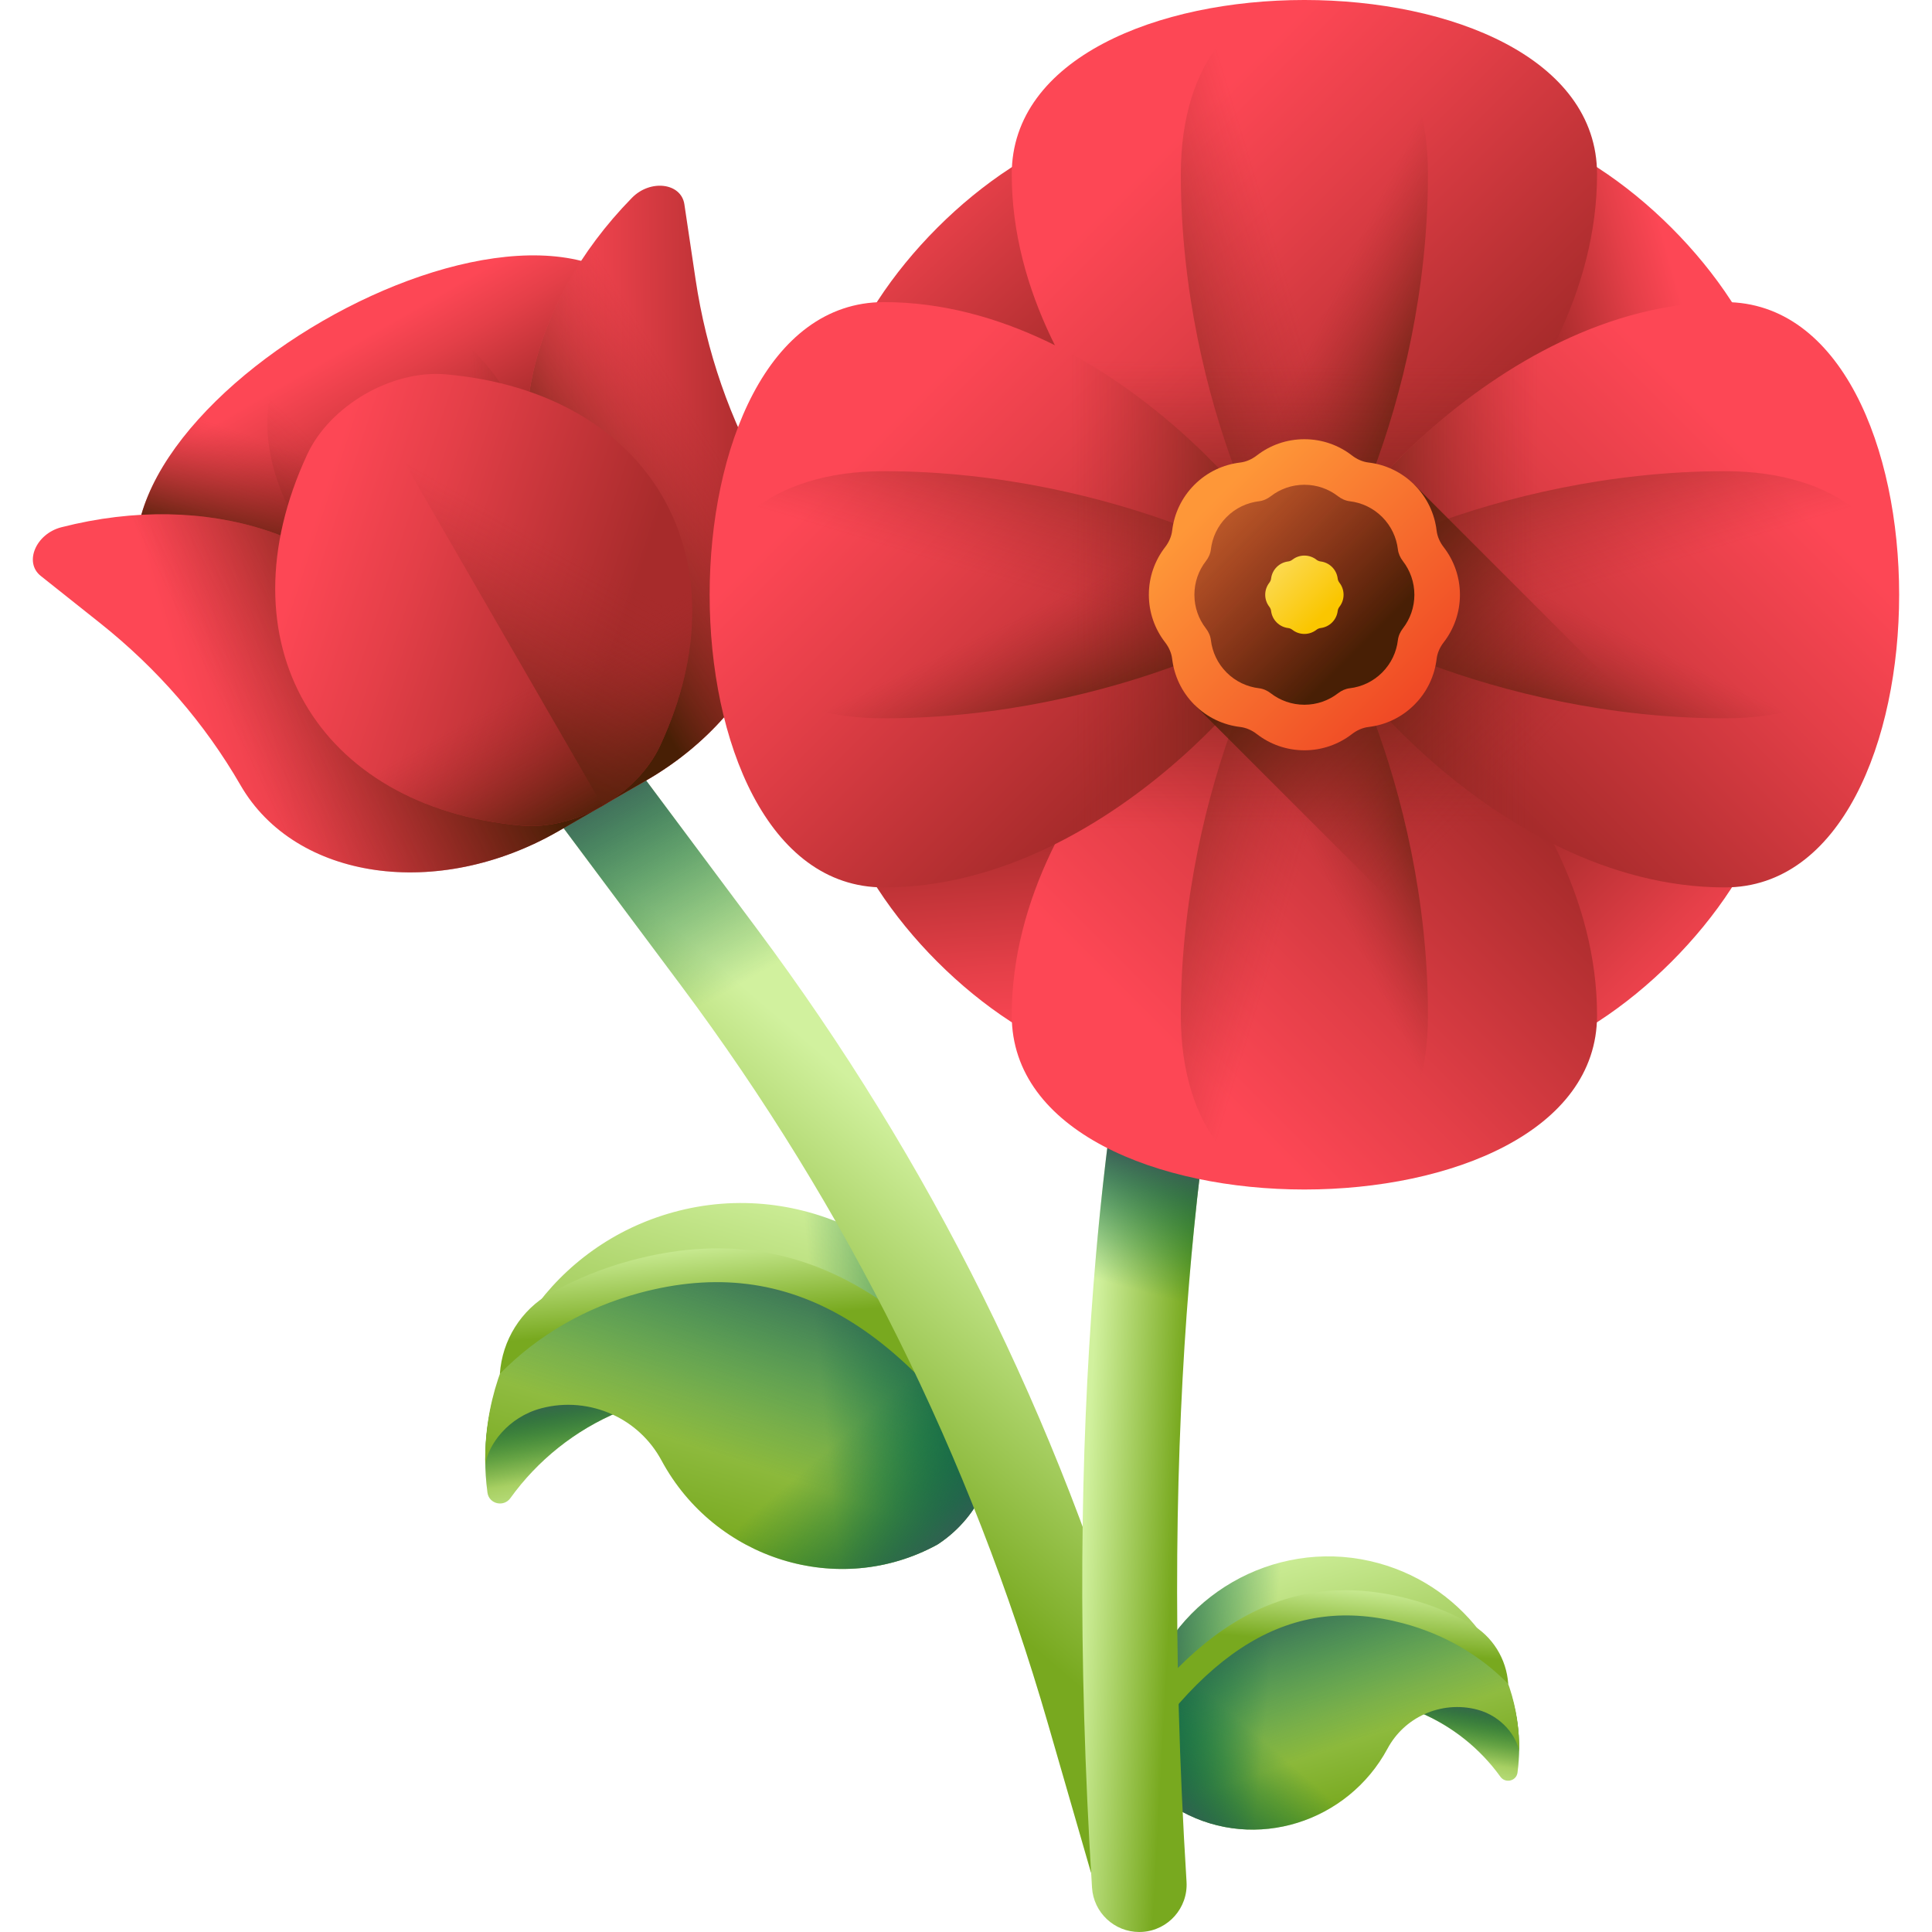 <svg id="Capa_1" enable-background="new 0 0 510 510" height="512" viewBox="0 0 510 510" width="512" xmlns="http://www.w3.org/2000/svg" xmlns:xlink="http://www.w3.org/1999/xlink"><linearGradient id="lg1"><stop offset="0" stop-color="#d1f19e"/><stop offset="1" stop-color="#78a91f"/></linearGradient><linearGradient id="SVGID_1_" gradientTransform="matrix(-.966 .259 .259 .966 4218.013 -78.324)" gradientUnits="userSpaceOnUse" x1="4053.301" x2="4052.214" xlink:href="#lg1" y1="-589.306" y2="-617.929"/><linearGradient id="lg2"><stop offset="0" stop-color="#026841" stop-opacity="0"/><stop offset=".324" stop-color="#046842" stop-opacity=".324"/><stop offset=".551" stop-color="#0e6546" stop-opacity=".551"/><stop offset=".748" stop-color="#1d614c" stop-opacity=".748"/><stop offset=".926" stop-color="#335c54" stop-opacity=".926"/><stop offset="1" stop-color="#3e5959"/></linearGradient><linearGradient id="SVGID_00000168111076797422961640000002637817315016362171_" gradientTransform="matrix(-.966 .259 .259 .966 4218.013 -78.324)" gradientUnits="userSpaceOnUse" x1="4053.336" x2="4050.75" xlink:href="#lg2" y1="-601.544" y2="-623.707"/><linearGradient id="SVGID_00000098222021450832668400000006083112581381172407_" gradientTransform="matrix(-.966 .259 .259 .966 4218.013 -78.324)" gradientUnits="userSpaceOnUse" x1="3967.915" x2="4018.15" xlink:href="#lg1" y1="-659.14" y2="-574.921"/><linearGradient id="SVGID_00000074417454254811824740000016754126880652165788_" gradientTransform="matrix(-1 0 0 1 3398.406 0)" gradientUnits="userSpaceOnUse" x1="3181.694" x2="3136.538" xlink:href="#lg2" y1="365.057" y2="360.541"/><linearGradient id="SVGID_00000111161615434235587800000016473589380546350008_" gradientTransform="matrix(-1 0 0 1 3398.406 0)" gradientUnits="userSpaceOnUse" x1="3204.973" x2="3186.007" xlink:href="#lg2" y1="385.387" y2="329.845"/><linearGradient id="SVGID_00000062891231854316206700000011889540232024188607_" gradientTransform="matrix(-1 0 0 1 3398.406 0)" gradientUnits="userSpaceOnUse" x1="3180.146" x2="3152.15" xlink:href="#lg2" y1="382.808" y2="415.32"/><linearGradient id="SVGID_00000012470126154812400540000014755227276647281341_" gradientTransform="matrix(-1 0 0 1 3398.406 0)" gradientUnits="userSpaceOnUse" x1="3197.422" x2="3195.39" xlink:href="#lg1" y1="325.56" y2="347.913"/><linearGradient id="SVGID_00000032632534426987359600000014487047258401984438_" gradientUnits="userSpaceOnUse" x1="246.451" x2="192.451" xlink:href="#lg1" y1="303.245" y2="366.245"/><linearGradient id="SVGID_00000174601396598980626030000008176460302103524240_" gradientUnits="userSpaceOnUse" x1="190.982" x2="157.649" xlink:href="#lg2" y1="262.252" y2="203.585"/><linearGradient id="lg3"><stop offset="0" stop-color="#fd4755"/><stop offset=".336" stop-color="#e43f48"/><stop offset="1" stop-color="#a72b2b"/></linearGradient><linearGradient id="SVGID_00000122679760405549576280000017278847001072303786_" gradientTransform="matrix(.866 -.5 .5 .866 -68.16 53.42)" gradientUnits="userSpaceOnUse" x1="117.134" x2="117.134" xlink:href="#lg3" y1="112.938" y2="150.985"/><linearGradient id="lg4"><stop offset="0" stop-color="#a72b2b" stop-opacity="0"/><stop offset="1" stop-color="#481f05"/></linearGradient><linearGradient id="SVGID_00000030453535564743074680000003964133284776625075_" gradientTransform="matrix(.866 -.5 .5 .866 -68.16 53.42)" gradientUnits="userSpaceOnUse" x1="120.282" x2="95.615" xlink:href="#lg4" y1="159.399" y2="181.399"/><linearGradient id="SVGID_00000145021816501072465090000003289071193969115046_" gradientTransform="matrix(.866 -.5 .5 .866 -68.16 53.42)" gradientUnits="userSpaceOnUse" x1="114.36" x2="52.963" xlink:href="#lg4" y1="177.894" y2="196.625"/><linearGradient id="SVGID_00000151508849878070471430000010394601992082054788_" gradientTransform="matrix(.866 -.5 .5 .866 -68.16 53.42)" gradientUnits="userSpaceOnUse" x1="122.888" x2="155.127" xlink:href="#lg4" y1="178.954" y2="194.69"/><linearGradient id="SVGID_00000008840548678832947280000016968047918388711584_" gradientTransform="matrix(.866 -.5 .5 .866 -68.16 53.42)" gradientUnits="userSpaceOnUse" x1="117.134" x2="117.134" xlink:href="#lg4" y1="193.38" y2="254.483"/><linearGradient id="SVGID_00000106868177638833921700000001756692340268804240_" gradientTransform="matrix(.866 -.5 .5 .866 -68.16 53.42)" gradientUnits="userSpaceOnUse" x1="145.363" x2="195.363" xlink:href="#lg3" y1="173.673" y2="201.673"/><linearGradient id="SVGID_00000036930253796169297780000000744052807164977577_" gradientTransform="matrix(.866 -.5 .5 .866 -68.16 53.42)" gradientUnits="userSpaceOnUse" x1="190.988" x2="138.988" xlink:href="#lg4" y1="182.962" y2="184.962"/><linearGradient id="SVGID_00000011027196875783091870000017429070795480722080_" gradientTransform="matrix(.866 -.5 .5 .866 -68.16 53.42)" gradientUnits="userSpaceOnUse" x1="34.664" x2="103.33" xlink:href="#lg3" y1="177.589" y2="193.589"/><linearGradient id="SVGID_00000139273586684007402110000012384933595862366377_" gradientTransform="matrix(.866 -.5 -.5 -.866 48.43 501.34)" gradientUnits="userSpaceOnUse" x1="166.195" x2="233.444" xlink:href="#lg4" y1="263.897" y2="259.15"/><linearGradient id="SVGID_00000015355965569569623580000017901656453890438323_" gradientTransform="matrix(.866 -.5 .5 .866 -68.16 53.42)" gradientUnits="userSpaceOnUse" x1="84.365" x2="141.865" xlink:href="#lg3" y1="152.06" y2="216.56"/><linearGradient id="SVGID_00000047021474342946029070000008731910134350571910_" gradientTransform="matrix(.866 -.5 -.5 -.866 48.43 501.34)" gradientUnits="userSpaceOnUse" x1="240.124" x2="240.124" xlink:href="#lg4" y1="232.517" y2="191.353"/><linearGradient id="SVGID_00000067938387766338112280000010003007628313354675_" gradientTransform="matrix(.866 -.5 .5 .866 325.43 981.119)" gradientUnits="userSpaceOnUse" x1="260.466" x2="200.452" xlink:href="#lg4" y1="-820.33" y2="-784.057"/><linearGradient id="SVGID_00000044136875067744711780000006007507003006142339_" gradientTransform="matrix(.966 .259 -.259 .966 -819.607 -78.324)" gradientUnits="userSpaceOnUse" x1="1305.846" x2="1305.034" xlink:href="#lg1" y1="221.422" y2="200.049"/><linearGradient id="SVGID_00000084511672916100517070000001064133064494041259_" gradientTransform="matrix(.966 .259 -.259 .966 -819.607 -78.324)" gradientUnits="userSpaceOnUse" x1="1305.872" x2="1303.941" xlink:href="#lg2" y1="212.284" y2="195.735"/><linearGradient id="SVGID_00000015322776603750720650000008510170833106312111_" gradientTransform="matrix(.966 .259 -.259 .966 -819.607 -78.324)" gradientUnits="userSpaceOnUse" x1="1242.088" x2="1279.599" xlink:href="#lg1" y1="169.277" y2="232.163"/><linearGradient id="SVGID_00000097466559453126143250000012392585728308369545_" gradientUnits="userSpaceOnUse" x1="334.846" x2="301.128" xlink:href="#lg2" y1="446.303" y2="442.931"/><linearGradient id="SVGID_00000178886679266521867280000010554402783505466559_" gradientUnits="userSpaceOnUse" x1="352.228" x2="338.067" xlink:href="#lg2" y1="461.483" y2="420.01"/><linearGradient id="SVGID_00000022534480979251786530000011279687154531051665_" gradientUnits="userSpaceOnUse" x1="333.69" x2="312.785" xlink:href="#lg2" y1="459.557" y2="483.834"/><linearGradient id="SVGID_00000014606907823575179460000008986600904220145281_" gradientUnits="userSpaceOnUse" x1="346.59" x2="345.073" xlink:href="#lg1" y1="416.81" y2="433.501"/><linearGradient id="SVGID_00000079476373210588006650000004832687791586306208_" gradientUnits="userSpaceOnUse" x1="290.355" x2="314.355" xlink:href="#lg1" y1="325.658" y2="326.991"/><linearGradient id="SVGID_00000032613190266625577570000005493942864552877224_" gradientUnits="userSpaceOnUse" x1="297.007" x2="306.507" xlink:href="#lg2" y1="339.709" y2="305.209"/><linearGradient id="SVGID_00000172416863943632172140000014929705787395290773_" gradientUnits="userSpaceOnUse" x1="444.999" x2="410.79" xlink:href="#lg3" y1="83.166" y2="92.713"/><linearGradient id="SVGID_00000025438265620729206040000016748184105763962297_" gradientUnits="userSpaceOnUse" x1="290.632" x2="286.654" xlink:href="#lg3" y1="272.914" y2="215.634"/><linearGradient id="SVGID_00000145046626890860832630000007986434982926678186_" gradientUnits="userSpaceOnUse" x1="451.33" x2="405.809" xlink:href="#lg3" y1="264.003" y2="218.482"/><linearGradient id="SVGID_00000145756965724532330100000000232514846723685024_" gradientUnits="userSpaceOnUse" x1="230.946" x2="284.248" xlink:href="#lg3" y1="39.57" y2="97.646"/><linearGradient id="SVGID_00000158747676295840358070000005494754111903441808_" gradientUnits="userSpaceOnUse" x1="314.767" x2="392.529" xlink:href="#lg3" y1="31.687" y2="109.448"/><linearGradient id="SVGID_00000047059567238126241120000004958517082890177923_" gradientUnits="userSpaceOnUse" x1="341.572" x2="278.988" xlink:href="#lg4" y1="78.765" y2="97.858"/><linearGradient id="SVGID_00000066485295473477785750000011868588828210632118_" gradientUnits="userSpaceOnUse" x1="350.467" x2="383.881" xlink:href="#lg4" y1="80.066" y2="96.375"/><linearGradient id="SVGID_00000061453688647457943480000003793398627248448907_" gradientUnits="userSpaceOnUse" x1="344.327" x2="344.327" xlink:href="#lg4" y1="95.207" y2="160.136"/><linearGradient id="SVGID_00000121248264473359649750000016910474113295503290_" gradientTransform="matrix(1 0 0 -1 0 707.346)" gradientUnits="userSpaceOnUse" x1="314.767" x2="392.529" xlink:href="#lg3" y1="425.032" y2="502.794"/><linearGradient id="SVGID_00000178175802916341794510000007380229553618081167_" gradientTransform="matrix(1 0 0 -1 0 707.346)" gradientUnits="userSpaceOnUse" x1="341.572" x2="278.988" xlink:href="#lg4" y1="472.11" y2="491.204"/><linearGradient id="SVGID_00000072277741930839197430000018069439134693854372_" gradientTransform="matrix(1 0 0 -1 0 707.346)" gradientUnits="userSpaceOnUse" x1="350.467" x2="383.881" xlink:href="#lg4" y1="473.411" y2="489.72"/><linearGradient id="SVGID_00000059305178255888237410000010856475131283815834_" gradientTransform="matrix(1 0 0 -1 0 707.346)" gradientUnits="userSpaceOnUse" x1="344.327" x2="344.327" xlink:href="#lg4" y1="488.552" y2="553.482"/><linearGradient id="SVGID_00000055666266580303332970000006234209451141200037_" gradientTransform="matrix(0 1 -1 0 510 0)" gradientUnits="userSpaceOnUse" x1="127.44" x2="205.201" xlink:href="#lg3" y1="40.359" y2="118.121"/><linearGradient id="SVGID_00000072973700116149542150000003032211769972773013_" gradientTransform="matrix(0 1 -1 0 510 0)" gradientUnits="userSpaceOnUse" x1="154.245" x2="91.661" xlink:href="#lg4" y1="87.438" y2="106.531"/><linearGradient id="SVGID_00000183232179896354488130000015044174929492797353_" gradientTransform="matrix(0 1 -1 0 510 0)" gradientUnits="userSpaceOnUse" x1="163.14" x2="196.554" xlink:href="#lg4" y1="88.739" y2="105.047"/><linearGradient id="SVGID_00000101824584056598829670000001649060847581047993_" gradientTransform="matrix(0 1 -1 0 510 0)" gradientUnits="userSpaceOnUse" x1="157" x2="157" xlink:href="#lg4" y1="103.879" y2="168.809"/><linearGradient id="SVGID_00000174562172435461743200000018346115274417307052_" gradientTransform="matrix(0 1 1 0 -197.345 0)" gradientUnits="userSpaceOnUse" x1="127.44" x2="205.201" xlink:href="#lg3" y1="416.36" y2="494.121"/><linearGradient id="SVGID_00000119109071184130472420000014370778157616353158_" gradientTransform="matrix(0 1 1 0 -197.345 0)" gradientUnits="userSpaceOnUse" x1="154.245" x2="91.661" xlink:href="#lg4" y1="463.438" y2="482.531"/><linearGradient id="SVGID_00000043424586056873712430000009759680366048879504_" gradientTransform="matrix(0 1 1 0 -197.345 0)" gradientUnits="userSpaceOnUse" x1="163.14" x2="196.554" xlink:href="#lg4" y1="464.739" y2="481.048"/><linearGradient id="SVGID_00000149348692091612316990000012419752940447626905_" gradientTransform="matrix(0 1 1 0 -197.345 0)" gradientUnits="userSpaceOnUse" x1="157" x2="157" xlink:href="#lg4" y1="479.88" y2="544.809"/><linearGradient id="SVGID_00000112620573000929507400000001517811188659397279_" gradientUnits="userSpaceOnUse" x1="396.238" x2="341.543" xlink:href="#lg4" y1="208.91" y2="154.215"/><linearGradient id="SVGID_00000100340575444590651050000013117741811749560765_" gradientUnits="userSpaceOnUse" x1="319.85" x2="376.154" y1="132.522" y2="188.827"><stop offset="0" stop-color="#fe9738"/><stop offset="1" stop-color="#ef4424"/></linearGradient><linearGradient id="SVGID_00000117678529070677504720000018076193132846950566_" gradientUnits="userSpaceOnUse" x1="282.075" x2="358.728" y1="94.748" y2="171.401"><stop offset="0" stop-color="#a72b2b" stop-opacity="0"/><stop offset=".171" stop-color="#a12a28" stop-opacity=".171"/><stop offset=".415" stop-color="#8e2821" stop-opacity=".415"/><stop offset=".703" stop-color="#6f2415" stop-opacity=".703"/><stop offset="1" stop-color="#481f05"/></linearGradient><linearGradient id="SVGID_00000032617723910440907770000006427312448761746613_" gradientUnits="userSpaceOnUse" x1="322.152" x2="349.457" y1="134.824" y2="162.13"><stop offset="0" stop-color="#fef0ae"/><stop offset="1" stop-color="#fac600"/></linearGradient><g><g><path d="m163.64 372.574c-11.879 4.916-21.761 12.963-28.918 22.901-1.767 2.454-5.645 1.534-6.045-1.463-3.149-23.625 6.784-45.627 24.586-60.163z" fill="url(#SVGID_1_)"/><path d="m163.64 372.574c-11.879 4.916-21.761 12.963-28.918 22.901-1.767 2.454-5.645 1.534-6.045-1.463-3.149-23.625 6.784-45.627 24.586-60.163z" fill="url(#SVGID_00000168111076797422961640000002637817315016362171_)"/><path d="m128.108 386.74c.684-5.369 6.053-12.647 14.702-14.964 6.379-1.709 13.059-1.056 18.881 1.618 5.334 2.437 9.943 6.582 12.935 12.136 14.048 26.098 46.707 36.449 72.73 22.248.103-.057.291-.176.549-.35 11.002-7.409 16.671-20.638 14.414-33.708-.51-2.951-1.221-5.905-2.144-8.848-10.46-33.354-45.24-53.371-79.334-45.656-32.228 7.294-53.495 36.192-52.733 67.524z" fill="url(#SVGID_00000098222021450832668400000006083112581381172407_)"/><path d="m128.108 386.74c.684-5.369 6.053-12.647 14.702-14.964 6.379-1.709 13.059-1.056 18.881 1.618 5.334 2.437 9.943 6.582 12.935 12.136 14.048 26.098 46.707 36.449 72.73 22.248.103-.057.291-.176.549-.35 11.002-7.409 16.671-20.638 14.414-33.708-.51-2.951-1.221-5.905-2.144-8.848-10.46-33.354-45.24-53.371-79.334-45.656-32.228 7.294-53.495 36.192-52.733 67.524z" fill="url(#SVGID_00000074417454254811824740000016754126880652165788_)"/><path d="m131.978 362.631c9.453-10.713 21.703-18.695 35.802-23.284 34.694-11.292 64.571 1.269 95.002 40.589-.165 10.909-5.624 21.26-14.878 27.491-.258.174-.446.293-.549.35-26.023 14.2-58.682 3.85-72.73-22.248-2.991-5.554-7.601-9.699-12.935-12.136-5.822-2.674-12.501-3.327-18.881-1.618-8.649 2.317-14.018 9.596-14.702 14.964-.201-8.329 1.167-16.482 3.871-24.108z" fill="url(#SVGID_00000111161615434235587800000016473589380546350008_)"/><path d="m248.819 343.429c4.945 6.256 8.852 13.462 11.354 21.443.923 2.943 1.634 5.897 2.144 8.848 2.257 13.071-3.411 26.3-14.413 33.708-.258.174-.446.293-.549.35-26.023 14.2-58.682 3.85-72.73-22.248-2.991-5.554-7.601-9.699-12.935-12.136-5.445-2.501-11.638-3.207-17.637-1.893z" fill="url(#SVGID_00000062891231854316206700000011889540232024188607_)"/><path d="m277.973 404.424c2.145-1.237 2.854-3.994 1.589-6.122-16.314-27.442-32.761-46.106-50.2-56.986-19.169-11.959-39.676-14.774-62.695-8.606-7.579 2.031-14.734 4.946-21.352 8.672-7.761 4.369-12.763 12.392-13.363 21.278 10.01-10.213 22.675-17.546 37.01-21.387 39.514-10.588 71.398 8.418 102.992 61.578 1.237 2.081 3.922 2.783 6.019 1.573z" fill="url(#SVGID_00000012470126154812400540000014755227276647281341_)"/></g><path d="m303.268 502.164c-6.632 1.916-13.562-1.907-15.479-8.539l-11.155-38.61c-20.358-70.462-52.923-135.992-96.792-194.771l-58.905-78.925 20.035-14.953 58.905 78.925c45.673 61.197 79.579 129.424 100.774 202.784l11.155 38.611c1.917 6.632-1.906 13.562-8.538 15.478z" fill="url(#SVGID_00000032632534426987359600000014487047258401984438_)"/><path d="m199.878 245.291-58.905-78.925-20.035 14.953 58.905 78.925c9.966 13.354 19.343 27.06 28.132 41.089h29.273c-11.417-19.26-23.875-37.96-37.37-56.042z" fill="url(#SVGID_00000174601396598980626030000008176460302103524240_)"/><g><g><path d="m173.714 83.581c28.85 49.969-4.632 123.31-14.667 129.104-10.036 5.794-90.292-1.881-119.141-51.85s104.959-127.223 133.808-77.254z" fill="url(#SVGID_00000122679760405549576280000017278847001072303786_)"/><path d="m173.714 83.581c28.85 49.969-4.632 123.31-14.667 129.104-10.036 5.794-90.292-1.881-119.141-51.85s104.959-127.223 133.808-77.254z" fill="url(#SVGID_00000030453535564743074680000003964133284776625075_)"/><path d="m135.058 105.9c28.85 49.969 28.226 104.34 23.989 106.786s-51.635-24.199-80.485-74.168 27.646-82.587 56.496-32.618z" fill="url(#SVGID_00000145021816501072465090000003289071193969115046_)"/><path d="m78.562 138.518c28.85 49.969 76.248 76.614 80.485 74.168s4.861-56.817-23.989-106.786-85.346-17.351-56.496 32.618z" fill="url(#SVGID_00000151508849878070471430000010394601992082054788_)"/><path d="m44.35 167.669c31.868 43.834 105.138 50.536 114.697 45.017s40.39-72.324 18.362-121.839z" fill="url(#SVGID_00000008840548678832947280000016968047918388711584_)"/></g><g><g><path d="m159.047 212.686 11.55-6.669c31.907-18.422 46.031-53.693 31.546-78.782-9.43-16.334-15.679-34.381-18.535-53.533l-2.948-19.766c-.846-5.675-8.983-6.681-13.847-1.711-27.818 28.423-35.725 65.901-19.743 93.582 10.475 18.143 14.781 39.434 12.497 61.79z" fill="url(#SVGID_00000106868177638833921700000001756692340268804240_)"/><path d="m159.047 212.686 11.55-6.669c31.907-18.422 46.031-53.693 31.546-78.782-9.43-16.334-15.679-34.381-18.535-53.533l-2.948-19.766c-.846-5.675-8.983-6.681-13.847-1.711-27.818 28.423-35.725 65.901-19.743 93.582 10.475 18.143 14.781 39.434 12.497 61.79z" fill="url(#SVGID_00000036930253796169297780000000744052807164977577_)"/><path d="m159.047 212.686-11.55 6.669c-31.907 18.422-69.515 13.017-84-12.071-9.43-16.334-21.935-30.768-37.094-42.818l-15.644-12.436c-4.492-3.571-1.294-11.12 5.442-12.847 38.524-9.88 74.934 2.012 90.916 29.693 10.475 18.143 26.761 32.518 47.263 41.717z" fill="url(#SVGID_00000011027196875783091870000017429070795480722080_)"/><path d="m159.047 212.686-11.55 6.669c-31.907 18.422-69.515 13.017-84-12.071-9.43-16.334-21.935-30.768-37.094-42.818l-15.644-12.436c-4.492-3.571-1.294-11.12 5.442-12.847 38.524-9.88 74.934 2.012 90.916 29.693 10.475 18.143 26.761 32.518 47.263 41.717z" fill="url(#SVGID_00000139273586684007402110000012384933595862366377_)"/></g><g><path d="m117.799 98.828-.078-.007c-14.216-1.267-30.612 8.199-36.622 21.144l-.033.071c-22.862 49.24 2.441 93.065 56.514 97.886l.078.007c14.216 1.267 30.612-8.199 36.622-21.144l.033-.071c22.862-49.24-2.44-93.065-56.514-97.886z" fill="url(#SVGID_00000015355965569569623580000017901656453890438323_)"/><path d="m137.581 217.921.078.007c14.216 1.268 30.612-8.199 36.622-21.144l.033-.071c15.374-33.112 8.942-63.754-13.348-81.755l-87.513 50.526c4.444 28.304 27.766 49.195 64.128 52.437z" fill="url(#SVGID_00000047021474342946029070000008731910134350571910_)"/><path d="m174.281 196.784.033-.071c22.862-49.24-2.441-93.065-56.514-97.886l-.078-.007c-7.108-.634-14.761 1.416-21.388 5.242l62.713 108.623c6.627-3.825 12.229-9.428 15.234-15.901z" fill="url(#SVGID_00000067938387766338112280000010003007628313354675_)"/></g></g></g><g><path d="m374.475 451.916c8.87 3.671 16.249 9.68 21.593 17.101 1.319 1.832 4.215 1.145 4.514-1.093 2.351-17.641-5.066-34.07-18.358-44.924z" fill="url(#SVGID_00000044136875067744711780000006007507003006142339_)"/><path d="m374.475 451.916c8.87 3.671 16.249 9.68 21.593 17.101 1.319 1.832 4.215 1.145 4.514-1.093 2.351-17.641-5.066-34.07-18.358-44.924z" fill="url(#SVGID_00000084511672916100517070000001064133064494041259_)"/><path d="m401.007 462.493c-.511-4.009-4.52-9.444-10.978-11.174-4.764-1.276-9.751-.788-14.098 1.208-3.983 1.82-7.425 4.915-9.658 9.062-10.49 19.488-34.877 27.216-54.308 16.613-.077-.042-.217-.132-.41-.261-8.215-5.532-12.448-15.41-10.763-25.17.38-2.203.912-4.409 1.601-6.607 7.81-24.906 33.781-39.853 59.239-34.091 24.063 5.446 39.944 27.025 39.375 50.42z" fill="url(#SVGID_00000015322776603750720650000008510170833106312111_)"/><path d="m401.007 462.493c-.511-4.009-4.52-9.444-10.978-11.174-4.764-1.276-9.751-.788-14.098 1.208-3.983 1.82-7.425 4.915-9.658 9.062-10.49 19.488-34.877 27.216-54.308 16.613-.077-.042-.217-.132-.41-.261-8.215-5.532-12.448-15.41-10.763-25.17.38-2.203.912-4.409 1.601-6.607 7.81-24.906 33.781-39.853 59.239-34.091 24.063 5.446 39.944 27.025 39.375 50.42z" fill="url(#SVGID_00000097466559453126143250000012392585728308369545_)"/><path d="m398.117 444.491c-7.059-7.999-16.206-13.96-26.734-17.386-25.906-8.432-48.216.948-70.939 30.308.123 8.146 4.2 15.875 11.109 20.528.193.13.333.219.41.261 19.432 10.604 43.818 2.875 54.308-16.613 2.233-4.147 5.676-7.243 9.658-9.062 4.347-1.996 9.335-2.484 14.098-1.208 6.458 1.73 10.467 7.165 10.978 11.174.153-6.22-.869-12.307-2.888-18.002z" fill="url(#SVGID_00000178886679266521867280000010554402783505466559_)"/><path d="m310.871 430.153c-3.692 4.672-6.61 10.052-8.478 16.012-.689 2.197-1.22 4.404-1.601 6.607-1.686 9.76 2.547 19.638 10.763 25.17.193.13.333.219.41.261 19.432 10.604 43.818 2.875 54.308-16.613 2.233-4.147 5.676-7.243 9.658-9.062 4.066-1.867 8.691-2.395 13.17-1.413z" fill="url(#SVGID_00000022534480979251786530000011279687154531051665_)"/><path d="m289.102 475.698c-1.601-.924-2.131-2.982-1.187-4.571 12.182-20.491 24.463-34.428 37.485-42.552 14.313-8.93 29.627-11.032 46.815-6.426 5.66 1.516 11.002 3.693 15.944 6.475 5.795 3.262 9.53 9.254 9.978 15.888-7.474-7.626-16.932-13.102-27.635-15.97-29.506-7.906-53.314 6.286-76.905 45.981-.924 1.555-2.929 2.078-4.495 1.175z" fill="url(#SVGID_00000014606907823575179460000008986600904220145281_)"/></g><g><path d="m300.727 510c-6.549.001-12.052-5.098-12.464-11.724-15.557-249.965 44.348-343.828 46.906-347.701 3.805-5.762 11.558-7.347 17.319-3.543 5.748 3.795 7.339 11.523 3.568 17.28-.342.535-14.687 23.29-27.048 74.959-11.518 48.144-23.608 131.89-15.793 257.452.429 6.891-4.81 12.823-11.7 13.252-.264.017-.528.025-.788.025z" fill="url(#SVGID_00000079476373210588006650000004832687791586306208_)"/><path d="m317.464 189.528c-11.874 33.341-26.081 89.628-30.44 174.928h25.124c2.941-55.225 10.001-96.518 16.86-125.185 5.114-21.377 10.565-37.791 15.227-49.743z" fill="url(#SVGID_00000032613190266625577570000005493942864552877224_)"/></g><g><g><path d="m460.516 136.165c-37.838 37.838-109.037 27.986-116.189 20.835-7.151-7.151-17.003-78.35 20.835-116.188s133.192 57.515 95.354 95.353z" fill="url(#SVGID_00000172416863943632172140000014929705787395290773_)"/><path d="m323.492 273.188c37.838-37.838 27.987-109.037 20.835-116.188-7.151-7.151-78.35-17.003-116.188 20.835s57.515 133.191 95.353 95.353z" fill="url(#SVGID_00000025438265620729206040000016748184105763962297_)"/><path d="m365.163 273.188c-37.838-37.838-27.987-109.037-20.836-116.188s78.35-17.003 116.188 20.835-57.514 133.191-95.352 95.353z" fill="url(#SVGID_00000145046626890860832630000007986434982926678186_)"/><path d="m228.139 136.165c37.838 37.838 109.037 27.987 116.188 20.835 7.151-7.151 17.003-78.35-20.835-116.188s-133.191 57.515-95.353 95.353z" fill="url(#SVGID_00000145756965724532330100000000232514846723685024_)"/></g><g><g><path d="m421.582 45.984c0 61.312-65.666 111.016-77.255 111.016-11.588 0-77.255-49.703-77.255-111.016s154.51-61.312 154.51 0z" fill="url(#SVGID_00000158747676295840358070000005494754111903441808_)"/><path d="m376.945 45.984c0 61.312-27.725 111.016-32.618 111.016s-32.618-49.703-32.618-111.016 65.236-61.312 65.236 0z" fill="url(#SVGID_00000047059567238126241120000004958517082890177923_)"/><path d="m311.709 45.984c0 61.312 27.725 111.016 32.618 111.016s32.618-49.703 32.618-111.016-65.236-61.312-65.236 0z" fill="url(#SVGID_00000066485295473477785750000011868588828210632118_)"/><path d="m267.505 54.633c5.682 57.27 65.784 102.367 76.822 102.367s71.14-45.097 76.822-102.367z" fill="url(#SVGID_00000061453688647457943480000003793398627248448907_)"/></g><g><path d="m421.582 268.016c0-61.312-65.666-111.016-77.255-111.016-11.588 0-77.255 49.703-77.255 111.016s154.51 61.312 154.51 0z" fill="url(#SVGID_00000121248264473359649750000016910474113295503290_)"/><path d="m376.945 268.016c0-61.312-27.725-111.016-32.618-111.016s-32.618 49.703-32.618 111.016 65.236 61.312 65.236 0z" fill="url(#SVGID_00000178175802916341794510000007380229553618081167_)"/><path d="m311.709 268.016c0-61.312 27.725-111.016 32.618-111.016s32.618 49.703 32.618 111.016-65.236 61.312-65.236 0z" fill="url(#SVGID_00000072277741930839197430000018069439134693854372_)"/><path d="m267.505 259.367c5.682-57.27 65.784-102.367 76.822-102.367s71.14 45.097 76.822 102.367z" fill="url(#SVGID_00000059305178255888237410000010856475131283815834_)"/></g></g><g><g><path d="m455.343 234.255c-61.312 0-111.016-65.666-111.016-77.255s49.703-77.255 111.016-77.255 61.312 154.51 0 154.51z" fill="url(#SVGID_00000055666266580303332970000006234209451141200037_)"/><path d="m455.343 189.618c-61.312 0-111.016-27.725-111.016-32.618s49.703-32.618 111.016-32.618 61.312 65.236 0 65.236z" fill="url(#SVGID_00000072973700116149542150000003032211769972773013_)"/><path d="m455.343 124.382c-61.312 0-111.016 27.725-111.016 32.618s49.703 32.618 111.016 32.618 61.312-65.236 0-65.236z" fill="url(#SVGID_00000183232179896354488130000015044174929492797353_)"/><path d="m446.694 80.178c-57.27 5.682-102.367 65.784-102.367 76.822s45.097 71.14 102.367 76.822z" fill="url(#SVGID_00000101824584056598829670000001649060847581047993_)"/></g><g><path d="m233.312 234.255c61.312 0 111.016-65.666 111.016-77.255s-49.703-77.255-111.016-77.255-61.313 154.51 0 154.51z" fill="url(#SVGID_00000174562172435461743200000018346115274417307052_)"/><path d="m233.312 189.618c61.312 0 111.016-27.725 111.016-32.618s-49.703-32.618-111.016-32.618-61.313 65.236 0 65.236z" fill="url(#SVGID_00000119109071184130472420000014370778157616353158_)"/><path d="m233.312 124.382c61.312 0 111.016 27.725 111.016 32.618s-49.703 32.618-111.016 32.618-61.313-65.236 0-65.236z" fill="url(#SVGID_00000043424586056873712430000009759680366048879504_)"/><path d="m241.961 80.178c57.27 5.682 102.367 65.784 102.367 76.822s-45.097 71.14-102.367 76.822z" fill="url(#SVGID_00000149348692091612316990000012419752940447626905_)"/></g></g><path d="m415.948 286.687c3.598-5.418 5.634-11.641 5.634-18.671 0-16.081-4.521-31.36-11.395-45.156 13.796 6.874 29.076 11.395 45.156 11.395 7.031 0 13.253-2.037 18.671-5.634l-100.653-100.654-58.067 58.067z" fill="url(#SVGID_00000112620573000929507400000001517811188659397279_)"/><path d="m381.109 144.455c-.993-1.285-1.688-2.786-1.878-4.398-.523-4.418-2.48-8.7-5.87-12.09s-7.671-5.347-12.09-5.87c-1.613-.191-3.114-.885-4.398-1.878-3.469-2.682-7.821-4.278-12.545-4.278s-9.076 1.596-12.545 4.278c-1.285.993-2.786 1.688-4.398 1.878-4.418.523-8.7 2.48-12.09 5.87s-5.347 7.671-5.87 12.09c-.191 1.613-.885 3.114-1.878 4.398-2.682 3.469-4.278 7.821-4.278 12.545s1.596 9.076 4.278 12.545c.993 1.285 1.688 2.786 1.878 4.398.523 4.418 2.48 8.7 5.87 12.09s7.671 5.347 12.09 5.87c1.613.191 3.114.885 4.398 1.878 3.469 2.682 7.821 4.278 12.545 4.278s9.076-1.596 12.545-4.278c1.285-.993 2.786-1.688 4.398-1.878 4.418-.523 8.7-2.48 12.09-5.87s5.347-7.671 5.87-12.09c.191-1.613.885-3.114 1.878-4.398 2.682-3.469 4.278-7.821 4.278-12.545s-1.596-9.076-4.278-12.545z" fill="url(#SVGID_00000100340575444590651050000013117741811749560765_)"/><path d="m370.336 148.129c-.702-.908-1.193-1.97-1.328-3.11-.37-3.124-1.753-6.152-4.151-8.549s-5.424-3.781-8.549-4.151c-1.14-.135-2.202-.626-3.11-1.328-2.453-1.896-5.53-3.025-8.871-3.025s-6.418 1.128-8.871 3.025c-.908.702-1.97 1.193-3.11 1.328-3.124.37-6.152 1.753-8.549 4.151-2.397 2.397-3.781 5.424-4.151 8.549-.135 1.14-.626 2.202-1.328 3.11-1.896 2.453-3.025 5.53-3.025 8.871s1.128 6.418 3.025 8.871c.702.908 1.193 1.97 1.328 3.11.37 3.124 1.753 6.152 4.151 8.549s5.424 3.781 8.549 4.151c1.14.135 2.202.626 3.11 1.328 2.453 1.896 5.53 3.025 8.871 3.025s6.418-1.128 8.871-3.025c.908-.702 1.97-1.193 3.11-1.328 3.124-.37 6.152-1.753 8.549-4.151s3.781-5.424 4.151-8.549c.135-1.14.626-2.202 1.328-3.11 1.896-2.453 3.025-5.53 3.025-8.871s-1.129-6.418-3.025-8.871z" fill="url(#SVGID_00000117678529070677504720000018076193132846950566_)"/><path d="m353.592 153.84c-.25-.324-.425-.702-.473-1.108-.132-1.113-.625-2.191-1.479-3.045s-1.932-1.347-3.045-1.479c-.406-.048-.784-.223-1.108-.473-.874-.676-1.97-1.077-3.16-1.077s-2.286.402-3.16 1.077c-.324.25-.702.425-1.108.473-1.113.132-2.191.625-3.045 1.479s-1.347 1.932-1.479 3.045c-.048.406-.223.784-.473 1.108-.676.874-1.077 1.97-1.077 3.16s.402 2.286 1.077 3.16c.25.324.425.702.473 1.108.132 1.113.625 2.191 1.479 3.045s1.932 1.347 3.045 1.479c.406.048.784.223 1.108.473.874.676 1.97 1.077 3.16 1.077s2.286-.402 3.16-1.077c.324-.25.702-.425 1.108-.473 1.113-.132 2.191-.625 3.045-1.479s1.347-1.932 1.479-3.045c.048-.406.223-.784.473-1.108.676-.874 1.077-1.97 1.077-3.16s-.401-2.286-1.077-3.16z" fill="url(#SVGID_00000032617723910440907770000006427312448761746613_)"/></g></g></svg>